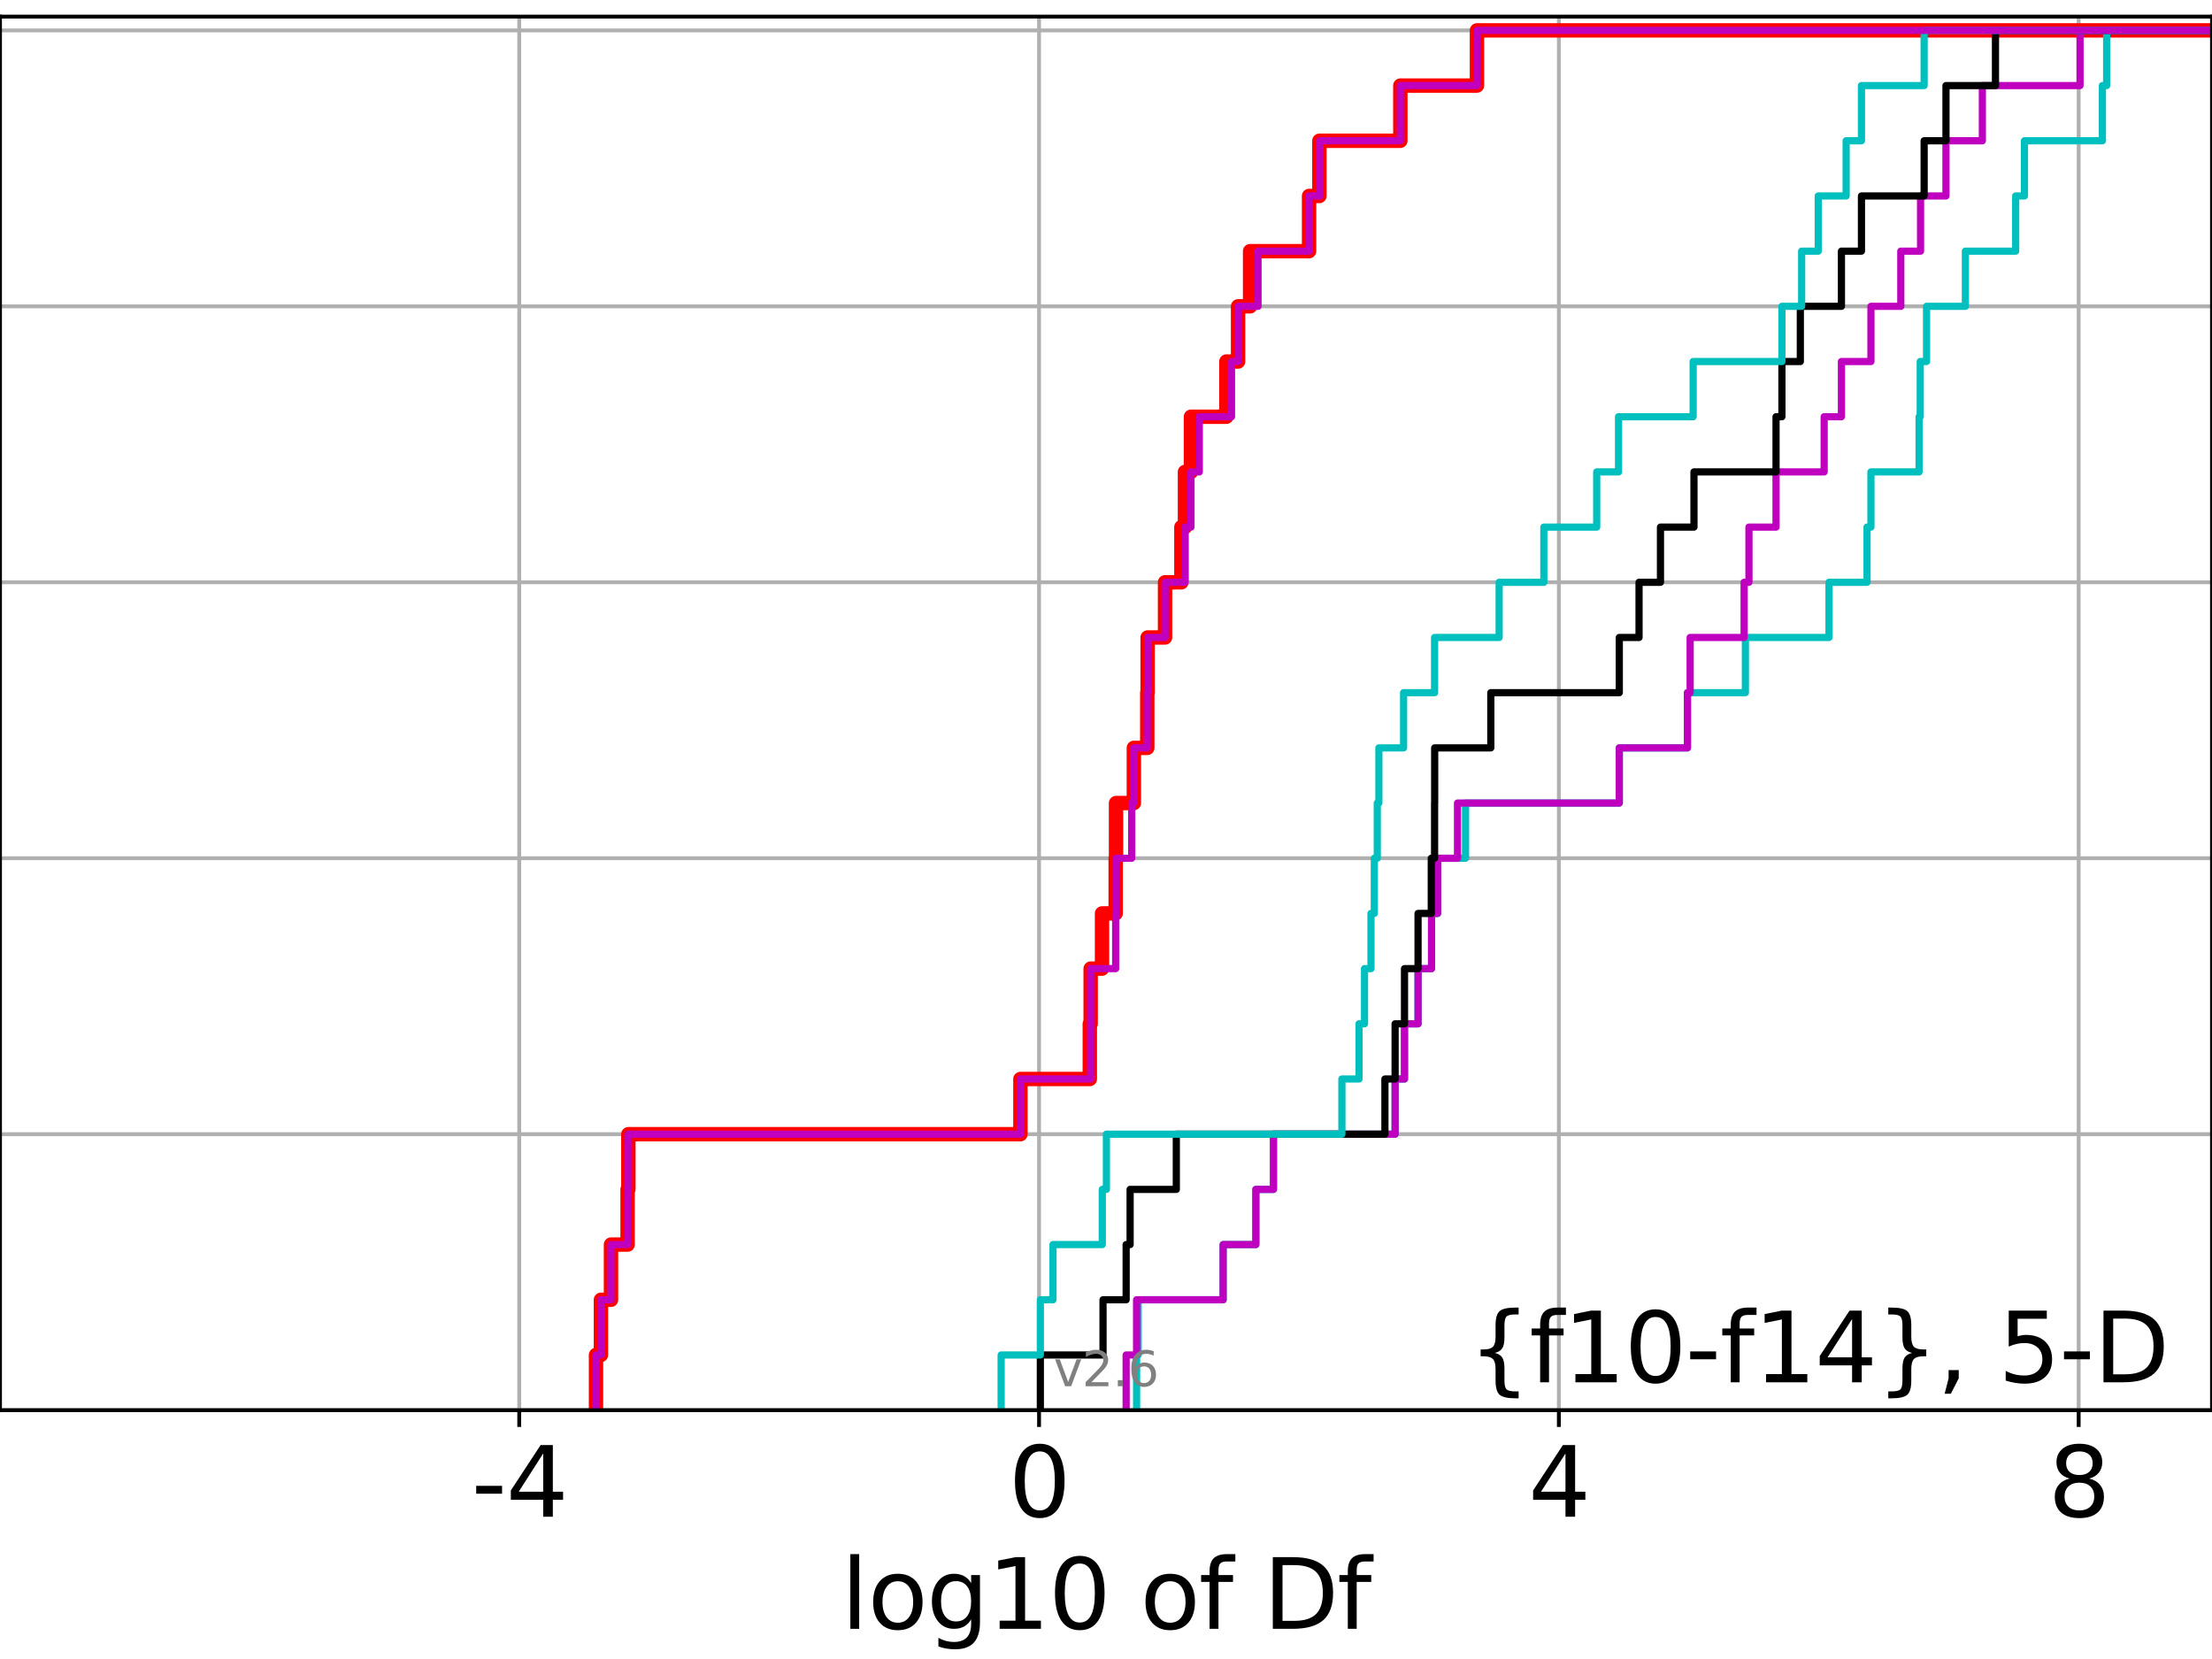 <?xml version="1.0" encoding="utf-8" standalone="no"?>
<!DOCTYPE svg PUBLIC "-//W3C//DTD SVG 1.1//EN"
  "http://www.w3.org/Graphics/SVG/1.1/DTD/svg11.dtd">
<svg xmlns:xlink="http://www.w3.org/1999/xlink" width="460.8pt" height="345.6pt" viewBox="0 0 460.8 345.6" xmlns="http://www.w3.org/2000/svg" version="1.1">
 <defs>
  <style type="text/css">*{stroke-linejoin: round; stroke-linecap: butt}</style>
 </defs>
 <g id="figure_1">
  <g id="patch_1">
   <path d="M 0 345.6 
L 460.8 345.6 
L 460.8 0 
L 0 0 
z
" style="fill: #ffffff"/>
  </g>
  <g id="axes_1">
   <g id="patch_2">
    <path d="M 0 293.76 
L 460.8 293.76 
L 460.8 3.456 
L 0 3.456 
z
" style="fill: #ffffff"/>
   </g>
   <g id="matplotlib.axis_1">
    <g id="xtick_1">
     <g id="line2d_1">
      <path d="M 108.168 293.76 
L 108.168 3.456 
" clip-path="url(#p278e727465)" style="fill: none; stroke: #b0b0b0; stroke-width: 0.8; stroke-linecap: square"/>
     </g>
     <g id="line2d_2">
      <defs>
       <path id="m34fed1b43b" d="M 0 0 
L 0 3.5 
" style="stroke: #000000; stroke-width: 0.8"/>
      </defs>
      <g>
       <use xlink:href="#m34fed1b43b" x="108.168" y="293.76" style="stroke: #000000; stroke-width: 0.8"/>
      </g>
     </g>
     <g id="text_1">
      <!-- -4 -->
      <g transform="translate(98.198 315.957)scale(0.2 -0.2)">
       <defs>
        <path id="DejaVuSans-2d" d="M 313 2009 
L 1997 2009 
L 1997 1497 
L 313 1497 
L 313 2009 
z
" transform="scale(0.016)"/>
        <path id="DejaVuSans-34" d="M 2419 4116 
L 825 1625 
L 2419 1625 
L 2419 4116 
z
M 2253 4666 
L 3047 4666 
L 3047 1625 
L 3713 1625 
L 3713 1100 
L 3047 1100 
L 3047 0 
L 2419 0 
L 2419 1100 
L 313 1100 
L 313 1709 
L 2253 4666 
z
" transform="scale(0.016)"/>
       </defs>
       <use xlink:href="#DejaVuSans-2d"/>
       <use xlink:href="#DejaVuSans-34" x="36.084"/>
      </g>
     </g>
    </g>
    <g id="xtick_2">
     <g id="line2d_3">
      <path d="M 216.453 293.76 
L 216.453 3.456 
" clip-path="url(#p278e727465)" style="fill: none; stroke: #b0b0b0; stroke-width: 0.8; stroke-linecap: square"/>
     </g>
     <g id="line2d_4">
      <g>
       <use xlink:href="#m34fed1b43b" x="216.453" y="293.76" style="stroke: #000000; stroke-width: 0.8"/>
      </g>
     </g>
     <g id="text_2">
      <!-- 0 -->
      <g transform="translate(210.091 315.957)scale(0.2 -0.2)">
       <defs>
        <path id="DejaVuSans-30" d="M 2034 4250 
Q 1547 4250 1301 3770 
Q 1056 3291 1056 2328 
Q 1056 1369 1301 889 
Q 1547 409 2034 409 
Q 2525 409 2770 889 
Q 3016 1369 3016 2328 
Q 3016 3291 2770 3770 
Q 2525 4250 2034 4250 
z
M 2034 4750 
Q 2819 4750 3233 4129 
Q 3647 3509 3647 2328 
Q 3647 1150 3233 529 
Q 2819 -91 2034 -91 
Q 1250 -91 836 529 
Q 422 1150 422 2328 
Q 422 3509 836 4129 
Q 1250 4750 2034 4750 
z
" transform="scale(0.016)"/>
       </defs>
       <use xlink:href="#DejaVuSans-30"/>
      </g>
     </g>
    </g>
    <g id="xtick_3">
     <g id="line2d_5">
      <path d="M 324.738 293.76 
L 324.738 3.456 
" clip-path="url(#p278e727465)" style="fill: none; stroke: #b0b0b0; stroke-width: 0.8; stroke-linecap: square"/>
     </g>
     <g id="line2d_6">
      <g>
       <use xlink:href="#m34fed1b43b" x="324.738" y="293.76" style="stroke: #000000; stroke-width: 0.8"/>
      </g>
     </g>
     <g id="text_3">
      <!-- 4 -->
      <g transform="translate(318.376 315.957)scale(0.2 -0.2)">
       <use xlink:href="#DejaVuSans-34"/>
      </g>
     </g>
    </g>
    <g id="xtick_4">
     <g id="line2d_7">
      <path d="M 433.023 293.76 
L 433.023 3.456 
" clip-path="url(#p278e727465)" style="fill: none; stroke: #b0b0b0; stroke-width: 0.8; stroke-linecap: square"/>
     </g>
     <g id="line2d_8">
      <g>
       <use xlink:href="#m34fed1b43b" x="433.023" y="293.76" style="stroke: #000000; stroke-width: 0.8"/>
      </g>
     </g>
     <g id="text_4">
      <!-- 8 -->
      <g transform="translate(426.661 315.957)scale(0.2 -0.2)">
       <defs>
        <path id="DejaVuSans-38" d="M 2034 2216 
Q 1584 2216 1326 1975 
Q 1069 1734 1069 1313 
Q 1069 891 1326 650 
Q 1584 409 2034 409 
Q 2484 409 2743 651 
Q 3003 894 3003 1313 
Q 3003 1734 2745 1975 
Q 2488 2216 2034 2216 
z
M 1403 2484 
Q 997 2584 770 2862 
Q 544 3141 544 3541 
Q 544 4100 942 4425 
Q 1341 4750 2034 4750 
Q 2731 4750 3128 4425 
Q 3525 4100 3525 3541 
Q 3525 3141 3298 2862 
Q 3072 2584 2669 2484 
Q 3125 2378 3379 2068 
Q 3634 1759 3634 1313 
Q 3634 634 3220 271 
Q 2806 -91 2034 -91 
Q 1263 -91 848 271 
Q 434 634 434 1313 
Q 434 1759 690 2068 
Q 947 2378 1403 2484 
z
M 1172 3481 
Q 1172 3119 1398 2916 
Q 1625 2713 2034 2713 
Q 2441 2713 2670 2916 
Q 2900 3119 2900 3481 
Q 2900 3844 2670 4047 
Q 2441 4250 2034 4250 
Q 1625 4250 1398 4047 
Q 1172 3844 1172 3481 
z
" transform="scale(0.016)"/>
       </defs>
       <use xlink:href="#DejaVuSans-38"/>
      </g>
     </g>
    </g>
    <g id="text_5">
     <!-- log10 of Df -->
     <g transform="translate(175.214 339.313)scale(0.2 -0.2)">
      <defs>
       <path id="DejaVuSans-6c" d="M 603 4863 
L 1178 4863 
L 1178 0 
L 603 0 
L 603 4863 
z
" transform="scale(0.016)"/>
       <path id="DejaVuSans-6f" d="M 1959 3097 
Q 1497 3097 1228 2736 
Q 959 2375 959 1747 
Q 959 1119 1226 758 
Q 1494 397 1959 397 
Q 2419 397 2687 759 
Q 2956 1122 2956 1747 
Q 2956 2369 2687 2733 
Q 2419 3097 1959 3097 
z
M 1959 3584 
Q 2709 3584 3137 3096 
Q 3566 2609 3566 1747 
Q 3566 888 3137 398 
Q 2709 -91 1959 -91 
Q 1206 -91 779 398 
Q 353 888 353 1747 
Q 353 2609 779 3096 
Q 1206 3584 1959 3584 
z
" transform="scale(0.016)"/>
       <path id="DejaVuSans-67" d="M 2906 1791 
Q 2906 2416 2648 2759 
Q 2391 3103 1925 3103 
Q 1463 3103 1205 2759 
Q 947 2416 947 1791 
Q 947 1169 1205 825 
Q 1463 481 1925 481 
Q 2391 481 2648 825 
Q 2906 1169 2906 1791 
z
M 3481 434 
Q 3481 -459 3084 -895 
Q 2688 -1331 1869 -1331 
Q 1566 -1331 1297 -1286 
Q 1028 -1241 775 -1147 
L 775 -588 
Q 1028 -725 1275 -790 
Q 1522 -856 1778 -856 
Q 2344 -856 2625 -561 
Q 2906 -266 2906 331 
L 2906 616 
Q 2728 306 2450 153 
Q 2172 0 1784 0 
Q 1141 0 747 490 
Q 353 981 353 1791 
Q 353 2603 747 3093 
Q 1141 3584 1784 3584 
Q 2172 3584 2450 3431 
Q 2728 3278 2906 2969 
L 2906 3500 
L 3481 3500 
L 3481 434 
z
" transform="scale(0.016)"/>
       <path id="DejaVuSans-31" d="M 794 531 
L 1825 531 
L 1825 4091 
L 703 3866 
L 703 4441 
L 1819 4666 
L 2450 4666 
L 2450 531 
L 3481 531 
L 3481 0 
L 794 0 
L 794 531 
z
" transform="scale(0.016)"/>
       <path id="DejaVuSans-20" transform="scale(0.016)"/>
       <path id="DejaVuSans-66" d="M 2375 4863 
L 2375 4384 
L 1825 4384 
Q 1516 4384 1395 4259 
Q 1275 4134 1275 3809 
L 1275 3500 
L 2222 3500 
L 2222 3053 
L 1275 3053 
L 1275 0 
L 697 0 
L 697 3053 
L 147 3053 
L 147 3500 
L 697 3500 
L 697 3744 
Q 697 4328 969 4595 
Q 1241 4863 1831 4863 
L 2375 4863 
z
" transform="scale(0.016)"/>
       <path id="DejaVuSans-44" d="M 1259 4147 
L 1259 519 
L 2022 519 
Q 2988 519 3436 956 
Q 3884 1394 3884 2338 
Q 3884 3275 3436 3711 
Q 2988 4147 2022 4147 
L 1259 4147 
z
M 628 4666 
L 1925 4666 
Q 3281 4666 3915 4102 
Q 4550 3538 4550 2338 
Q 4550 1131 3912 565 
Q 3275 0 1925 0 
L 628 0 
L 628 4666 
z
" transform="scale(0.016)"/>
      </defs>
      <use xlink:href="#DejaVuSans-6c"/>
      <use xlink:href="#DejaVuSans-6f" x="27.783"/>
      <use xlink:href="#DejaVuSans-67" x="88.965"/>
      <use xlink:href="#DejaVuSans-31" x="152.441"/>
      <use xlink:href="#DejaVuSans-30" x="216.064"/>
      <use xlink:href="#DejaVuSans-20" x="279.688"/>
      <use xlink:href="#DejaVuSans-6f" x="311.475"/>
      <use xlink:href="#DejaVuSans-66" x="372.656"/>
      <use xlink:href="#DejaVuSans-20" x="407.861"/>
      <use xlink:href="#DejaVuSans-44" x="439.648"/>
      <use xlink:href="#DejaVuSans-66" x="516.65"/>
     </g>
    </g>
   </g>
   <g id="matplotlib.axis_2">
    <g id="ytick_1">
     <g id="line2d_9">
      <path d="M 0 293.76 
L 460.8 293.76 
" clip-path="url(#p278e727465)" style="fill: none; stroke: #b0b0b0; stroke-width: 0.8; stroke-linecap: square"/>
     </g>
     <g id="line2d_10">
      <defs>
       <path id="ma7e8df5677" d="M 0 0 
L -3.5 0 
" style="stroke: #000000; stroke-width: 0.8"/>
      </defs>
      <g>
       <use xlink:href="#ma7e8df5677" x="0" y="293.76" style="stroke: #000000; stroke-width: 0.8"/>
      </g>
     </g>
    </g>
    <g id="ytick_2">
     <g id="line2d_11">
      <path d="M 0 236.274 
L 460.8 236.274 
" clip-path="url(#p278e727465)" style="fill: none; stroke: #b0b0b0; stroke-width: 0.8; stroke-linecap: square"/>
     </g>
     <g id="line2d_12">
      <g>
       <use xlink:href="#ma7e8df5677" x="0" y="236.274" style="stroke: #000000; stroke-width: 0.8"/>
      </g>
     </g>
    </g>
    <g id="ytick_3">
     <g id="line2d_13">
      <path d="M 0 178.788 
L 460.8 178.788 
" clip-path="url(#p278e727465)" style="fill: none; stroke: #b0b0b0; stroke-width: 0.8; stroke-linecap: square"/>
     </g>
     <g id="line2d_14">
      <g>
       <use xlink:href="#ma7e8df5677" x="0" y="178.788" style="stroke: #000000; stroke-width: 0.8"/>
      </g>
     </g>
    </g>
    <g id="ytick_4">
     <g id="line2d_15">
      <path d="M 0 121.302 
L 460.8 121.302 
" clip-path="url(#p278e727465)" style="fill: none; stroke: #b0b0b0; stroke-width: 0.8; stroke-linecap: square"/>
     </g>
     <g id="line2d_16">
      <g>
       <use xlink:href="#ma7e8df5677" x="0" y="121.302" style="stroke: #000000; stroke-width: 0.8"/>
      </g>
     </g>
    </g>
    <g id="ytick_5">
     <g id="line2d_17">
      <path d="M 0 63.816 
L 460.8 63.816 
" clip-path="url(#p278e727465)" style="fill: none; stroke: #b0b0b0; stroke-width: 0.8; stroke-linecap: square"/>
     </g>
     <g id="line2d_18">
      <g>
       <use xlink:href="#ma7e8df5677" x="0" y="63.816" style="stroke: #000000; stroke-width: 0.8"/>
      </g>
     </g>
    </g>
    <g id="ytick_6">
     <g id="line2d_19">
      <path d="M 0 6.33 
L 460.8 6.33 
" clip-path="url(#p278e727465)" style="fill: none; stroke: #b0b0b0; stroke-width: 0.8; stroke-linecap: square"/>
     </g>
     <g id="line2d_20">
      <g>
       <use xlink:href="#ma7e8df5677" x="0" y="6.33" style="stroke: #000000; stroke-width: 0.8"/>
      </g>
     </g>
    </g>
   </g>
   <g id="line2d_21">
    <path d="M 124.158 293.76 
L 124.158 282.263 
L 125.185 282.263 
L 125.185 270.766 
L 127.281 270.766 
L 127.281 259.268 
L 130.739 259.268 
L 130.739 247.771 
L 130.902 247.771 
L 130.902 236.274 
L 212.572 236.274 
L 212.572 224.777 
L 227.026 224.777 
L 227.026 213.28 
L 227.204 213.28 
L 227.204 201.782 
L 229.572 201.782 
L 229.572 190.285 
L 232.417 190.285 
L 232.417 178.788 
L 232.491 178.788 
L 232.491 167.291 
L 236.203 167.291 
L 236.203 155.794 
L 238.996 155.794 
L 238.996 144.297 
L 239.071 144.297 
L 239.071 132.799 
L 242.699 132.799 
L 242.699 121.302 
L 246.103 121.302 
L 246.103 109.805 
L 246.853 109.805 
L 246.853 98.308 
L 248.1 98.308 
L 248.1 86.811 
L 255.477 86.811 
L 255.477 75.313 
L 257.914 75.313 
L 257.914 63.816 
L 260.419 63.816 
L 260.419 52.319 
L 272.702 52.319 
L 272.702 40.822 
L 274.852 40.822 
L 274.852 29.325 
L 291.717 29.325 
L 291.717 17.827 
L 307.675 17.827 
L 307.675 6.33 
L 307.675 6.33 
L 307.675 6.33 
L 460.8 6.33 
" clip-path="url(#p278e727465)" style="fill: none; stroke: #ff0000; stroke-width: 3; stroke-linecap: square"/>
   </g>
   <g id="line2d_22">
    <path d="M 236.773 293.76 
L 236.773 282.263 
L 237.1 282.263 
L 237.1 270.766 
L 254.8 270.766 
L 254.8 259.268 
L 261.618 259.268 
L 261.618 247.771 
L 265.285 247.771 
L 265.285 236.274 
L 290.627 236.274 
L 290.627 224.777 
L 292.584 224.777 
L 292.584 213.28 
L 295.406 213.28 
L 295.406 201.782 
L 298.219 201.782 
L 298.219 190.285 
L 299.484 190.285 
L 299.484 178.788 
L 305.302 178.788 
L 305.302 167.291 
L 337.328 167.291 
L 337.328 155.794 
L 351.526 155.794 
L 351.526 144.297 
L 363.596 144.297 
L 363.596 132.799 
L 381.017 132.799 
L 381.017 121.302 
L 388.937 121.302 
L 388.937 109.805 
L 389.751 109.805 
L 389.751 98.308 
L 399.782 98.308 
L 399.782 86.811 
L 400.018 86.811 
L 400.018 75.313 
L 401.339 75.313 
L 401.339 63.816 
L 409.427 63.816 
L 409.427 52.319 
L 419.902 52.319 
L 419.902 40.822 
L 421.733 40.822 
L 421.733 29.325 
L 437.967 29.325 
L 437.967 17.827 
L 438.852 17.827 
L 438.852 6.33 
L 438.852 6.33 
L 438.852 6.33 
L 460.8 6.33 
" clip-path="url(#p278e727465)" style="fill: none; stroke: #00bfbf; stroke-width: 1.5; stroke-linecap: square"/>
   </g>
   <g id="line2d_23">
    <path d="M 234.596 293.76 
L 234.596 282.263 
L 236.773 282.263 
L 236.773 270.766 
L 254.8 270.766 
L 254.8 259.268 
L 261.618 259.268 
L 261.618 247.771 
L 265.285 247.771 
L 265.285 236.274 
L 290.627 236.274 
L 290.627 224.777 
L 292.584 224.777 
L 292.584 213.28 
L 295.406 213.28 
L 295.406 201.782 
L 298.219 201.782 
L 298.219 190.285 
L 299.484 190.285 
L 299.484 178.788 
L 303.627 178.788 
L 303.627 167.291 
L 337.328 167.291 
L 337.328 155.794 
L 351.526 155.794 
L 351.526 144.297 
L 352.089 144.297 
L 352.089 132.799 
L 363.332 132.799 
L 363.332 121.302 
L 364.337 121.302 
L 364.337 109.805 
L 369.98 109.805 
L 369.98 98.308 
L 380.008 98.308 
L 380.008 86.811 
L 383.605 86.811 
L 383.605 75.313 
L 389.751 75.313 
L 389.751 63.816 
L 395.972 63.816 
L 395.972 52.319 
L 400.087 52.319 
L 400.087 40.822 
L 405.382 40.822 
L 405.382 29.325 
L 412.96 29.325 
L 412.96 17.827 
L 433.308 17.827 
L 433.308 6.33 
L 433.308 6.33 
L 433.308 6.33 
L 460.8 6.33 
" clip-path="url(#p278e727465)" style="fill: none; stroke: #bf00bf; stroke-width: 1.5; stroke-linecap: square"/>
   </g>
   <g id="line2d_24">
    <path d="M 216.724 293.76 
L 216.724 282.263 
L 229.781 282.263 
L 229.781 270.766 
L 234.596 270.766 
L 234.596 259.268 
L 235.423 259.268 
L 235.423 247.771 
L 245.047 247.771 
L 245.047 236.274 
L 288.503 236.274 
L 288.503 224.777 
L 290.627 224.777 
L 290.627 213.28 
L 292.584 213.28 
L 292.584 201.782 
L 295.406 201.782 
L 295.406 190.285 
L 298.163 190.285 
L 298.163 178.788 
L 298.852 178.788 
L 298.852 167.291 
L 298.869 167.291 
L 298.869 155.794 
L 310.564 155.794 
L 310.564 144.297 
L 337.328 144.297 
L 337.328 132.799 
L 341.443 132.799 
L 341.443 121.302 
L 345.906 121.302 
L 345.906 109.805 
L 352.885 109.805 
L 352.885 98.308 
L 369.98 98.308 
L 369.98 86.811 
L 371.207 86.811 
L 371.207 75.313 
L 375.042 75.313 
L 375.042 63.816 
L 383.605 63.816 
L 383.605 52.319 
L 387.776 52.319 
L 387.776 40.822 
L 400.835 40.822 
L 400.835 29.325 
L 405.382 29.325 
L 405.382 17.827 
L 415.692 17.827 
L 415.692 6.33 
L 415.692 6.33 
L 415.692 6.33 
L 460.8 6.33 
" clip-path="url(#p278e727465)" style="fill: none; stroke: #000000; stroke-width: 1.5; stroke-linecap: square"/>
   </g>
   <g id="line2d_25">
    <path d="M 208.559 293.76 
L 208.559 282.263 
L 216.724 282.263 
L 216.724 270.766 
L 219.357 270.766 
L 219.357 259.268 
L 229.627 259.268 
L 229.627 247.771 
L 230.484 247.771 
L 230.484 236.274 
L 279.541 236.274 
L 279.541 224.777 
L 283.108 224.777 
L 283.108 213.28 
L 284.254 213.28 
L 284.254 201.782 
L 285.601 201.782 
L 285.601 190.285 
L 286.294 190.285 
L 286.294 178.788 
L 286.912 178.788 
L 286.912 167.291 
L 287.247 167.291 
L 287.247 155.794 
L 292.391 155.794 
L 292.391 144.297 
L 298.852 144.297 
L 298.852 132.799 
L 312.3 132.799 
L 312.3 121.302 
L 321.612 121.302 
L 321.612 109.805 
L 332.624 109.805 
L 332.624 98.308 
L 337.171 98.308 
L 337.171 86.811 
L 352.715 86.811 
L 352.715 75.313 
L 371.207 75.313 
L 371.207 63.816 
L 375.317 63.816 
L 375.317 52.319 
L 378.772 52.319 
L 378.772 40.822 
L 384.586 40.822 
L 384.586 29.325 
L 387.776 29.325 
L 387.776 17.827 
L 400.835 17.827 
L 400.835 6.33 
L 400.835 6.33 
L 400.835 6.33 
L 460.8 6.33 
" clip-path="url(#p278e727465)" style="fill: none; stroke: #00bfbf; stroke-width: 1.5; stroke-linecap: square"/>
   </g>
   <g id="line2d_26">
    <path d="M 124.158 293.76 
L 124.158 282.263 
L 125.185 282.263 
L 125.185 270.766 
L 127.281 270.766 
L 127.281 259.268 
L 130.739 259.268 
L 130.739 247.771 
L 130.902 247.771 
L 130.902 236.274 
L 212.572 236.274 
L 212.572 224.777 
L 227.199 224.777 
L 227.199 213.28 
L 227.204 213.28 
L 227.204 201.782 
L 232.417 201.782 
L 232.417 190.285 
L 232.491 190.285 
L 232.491 178.788 
L 235.757 178.788 
L 235.757 167.291 
L 236.203 167.291 
L 236.203 155.794 
L 238.996 155.794 
L 238.996 144.297 
L 239.071 144.297 
L 239.071 132.799 
L 242.699 132.799 
L 242.699 121.302 
L 246.853 121.302 
L 246.853 109.805 
L 248.1 109.805 
L 248.1 98.308 
L 249.835 98.308 
L 249.835 86.811 
L 256.544 86.811 
L 256.544 75.313 
L 257.914 75.313 
L 257.914 63.816 
L 262.071 63.816 
L 262.071 52.319 
L 272.702 52.319 
L 272.702 40.822 
L 274.946 40.822 
L 274.946 29.325 
L 291.717 29.325 
L 291.717 17.827 
L 307.675 17.827 
L 307.675 6.33 
L 307.675 6.33 
L 307.675 6.33 
L 460.8 6.33 
" clip-path="url(#p278e727465)" style="fill: none; stroke: #bf00bf; stroke-width: 1.5; stroke-linecap: square"/>
   </g>
   <g id="patch_3">
    <path d="M 0 293.76 
L 0 3.456 
" style="fill: none; stroke: #000000; stroke-width: 0.8; stroke-linejoin: miter; stroke-linecap: square"/>
   </g>
   <g id="patch_4">
    <path d="M 460.8 293.76 
L 460.8 3.456 
" style="fill: none; stroke: #000000; stroke-width: 0.8; stroke-linejoin: miter; stroke-linecap: square"/>
   </g>
   <g id="patch_5">
    <path d="M 0 293.76 
L 460.8 293.76 
" style="fill: none; stroke: #000000; stroke-width: 0.8; stroke-linejoin: miter; stroke-linecap: square"/>
   </g>
   <g id="patch_6">
    <path d="M 0 3.456 
L 460.8 3.456 
" style="fill: none; stroke: #000000; stroke-width: 0.8; stroke-linejoin: miter; stroke-linecap: square"/>
   </g>
   <g id="text_6">
    <!-- {f10-f14}, 5-D -->
    <g transform="translate(305.884 287.954)scale(0.2 -0.2)">
     <defs>
      <path id="DejaVuSans-7b" d="M 3272 -594 
L 3272 -1044 
L 3078 -1044 
Q 2300 -1044 2036 -812 
Q 1772 -581 1772 109 
L 1772 856 
Q 1772 1328 1603 1509 
Q 1434 1691 991 1691 
L 800 1691 
L 800 2138 
L 991 2138 
Q 1438 2138 1605 2317 
Q 1772 2497 1772 2963 
L 1772 3713 
Q 1772 4403 2036 4633 
Q 2300 4863 3078 4863 
L 3272 4863 
L 3272 4416 
L 3059 4416 
Q 2619 4416 2484 4278 
Q 2350 4141 2350 3700 
L 2350 2925 
Q 2350 2434 2208 2212 
Q 2066 1991 1722 1913 
Q 2069 1828 2209 1606 
Q 2350 1384 2350 897 
L 2350 122 
Q 2350 -319 2484 -456 
Q 2619 -594 3059 -594 
L 3272 -594 
z
" transform="scale(0.016)"/>
      <path id="DejaVuSans-7d" d="M 800 -594 
L 1019 -594 
Q 1456 -594 1589 -459 
Q 1722 -325 1722 122 
L 1722 897 
Q 1722 1384 1862 1606 
Q 2003 1828 2350 1913 
Q 2003 1991 1862 2212 
Q 1722 2434 1722 2925 
L 1722 3700 
Q 1722 4144 1589 4280 
Q 1456 4416 1019 4416 
L 800 4416 
L 800 4863 
L 997 4863 
Q 1775 4863 2036 4633 
Q 2297 4403 2297 3713 
L 2297 2963 
Q 2297 2497 2465 2317 
Q 2634 2138 3078 2138 
L 3272 2138 
L 3272 1691 
L 3078 1691 
Q 2634 1691 2465 1509 
Q 2297 1328 2297 856 
L 2297 109 
Q 2297 -581 2036 -812 
Q 1775 -1044 997 -1044 
L 800 -1044 
L 800 -594 
z
" transform="scale(0.016)"/>
      <path id="DejaVuSans-2c" d="M 750 794 
L 1409 794 
L 1409 256 
L 897 -744 
L 494 -744 
L 750 256 
L 750 794 
z
" transform="scale(0.016)"/>
      <path id="DejaVuSans-35" d="M 691 4666 
L 3169 4666 
L 3169 4134 
L 1269 4134 
L 1269 2991 
Q 1406 3038 1543 3061 
Q 1681 3084 1819 3084 
Q 2600 3084 3056 2656 
Q 3513 2228 3513 1497 
Q 3513 744 3044 326 
Q 2575 -91 1722 -91 
Q 1428 -91 1123 -41 
Q 819 9 494 109 
L 494 744 
Q 775 591 1075 516 
Q 1375 441 1709 441 
Q 2250 441 2565 725 
Q 2881 1009 2881 1497 
Q 2881 1984 2565 2268 
Q 2250 2553 1709 2553 
Q 1456 2553 1204 2497 
Q 953 2441 691 2322 
L 691 4666 
z
" transform="scale(0.016)"/>
     </defs>
     <use xlink:href="#DejaVuSans-7b"/>
     <use xlink:href="#DejaVuSans-66" x="63.623"/>
     <use xlink:href="#DejaVuSans-31" x="98.828"/>
     <use xlink:href="#DejaVuSans-30" x="162.451"/>
     <use xlink:href="#DejaVuSans-2d" x="226.074"/>
     <use xlink:href="#DejaVuSans-66" x="262.158"/>
     <use xlink:href="#DejaVuSans-31" x="297.363"/>
     <use xlink:href="#DejaVuSans-34" x="360.986"/>
     <use xlink:href="#DejaVuSans-7d" x="424.609"/>
     <use xlink:href="#DejaVuSans-2c" x="488.232"/>
     <use xlink:href="#DejaVuSans-20" x="520.02"/>
     <use xlink:href="#DejaVuSans-35" x="551.807"/>
     <use xlink:href="#DejaVuSans-2d" x="615.43"/>
     <use xlink:href="#DejaVuSans-44" x="651.514"/>
    </g>
   </g>
   <g id="text_7">
    <!-- v2.6 -->
    <g style="fill: #808080" transform="translate(219.489 288.777)scale(0.1 -0.1)">
     <defs>
      <path id="DejaVuSans-76" d="M 191 3500 
L 800 3500 
L 1894 563 
L 2988 3500 
L 3597 3500 
L 2284 0 
L 1503 0 
L 191 3500 
z
" transform="scale(0.016)"/>
      <path id="DejaVuSans-32" d="M 1228 531 
L 3431 531 
L 3431 0 
L 469 0 
L 469 531 
Q 828 903 1448 1529 
Q 2069 2156 2228 2338 
Q 2531 2678 2651 2914 
Q 2772 3150 2772 3378 
Q 2772 3750 2511 3984 
Q 2250 4219 1831 4219 
Q 1534 4219 1204 4116 
Q 875 4013 500 3803 
L 500 4441 
Q 881 4594 1212 4672 
Q 1544 4750 1819 4750 
Q 2544 4750 2975 4387 
Q 3406 4025 3406 3419 
Q 3406 3131 3298 2873 
Q 3191 2616 2906 2266 
Q 2828 2175 2409 1742 
Q 1991 1309 1228 531 
z
" transform="scale(0.016)"/>
      <path id="DejaVuSans-2e" d="M 684 794 
L 1344 794 
L 1344 0 
L 684 0 
L 684 794 
z
" transform="scale(0.016)"/>
      <path id="DejaVuSans-36" d="M 2113 2584 
Q 1688 2584 1439 2293 
Q 1191 2003 1191 1497 
Q 1191 994 1439 701 
Q 1688 409 2113 409 
Q 2538 409 2786 701 
Q 3034 994 3034 1497 
Q 3034 2003 2786 2293 
Q 2538 2584 2113 2584 
z
M 3366 4563 
L 3366 3988 
Q 3128 4100 2886 4159 
Q 2644 4219 2406 4219 
Q 1781 4219 1451 3797 
Q 1122 3375 1075 2522 
Q 1259 2794 1537 2939 
Q 1816 3084 2150 3084 
Q 2853 3084 3261 2657 
Q 3669 2231 3669 1497 
Q 3669 778 3244 343 
Q 2819 -91 2113 -91 
Q 1303 -91 875 529 
Q 447 1150 447 2328 
Q 447 3434 972 4092 
Q 1497 4750 2381 4750 
Q 2619 4750 2861 4703 
Q 3103 4656 3366 4563 
z
" transform="scale(0.016)"/>
     </defs>
     <use xlink:href="#DejaVuSans-76"/>
     <use xlink:href="#DejaVuSans-32" x="59.18"/>
     <use xlink:href="#DejaVuSans-2e" x="122.803"/>
     <use xlink:href="#DejaVuSans-36" x="154.59"/>
    </g>
   </g>
  </g>
 </g>
 <defs>
  <clipPath id="p278e727465">
   <rect x="0" y="3.456" width="460.8" height="290.304"/>
  </clipPath>
 </defs>
</svg>
